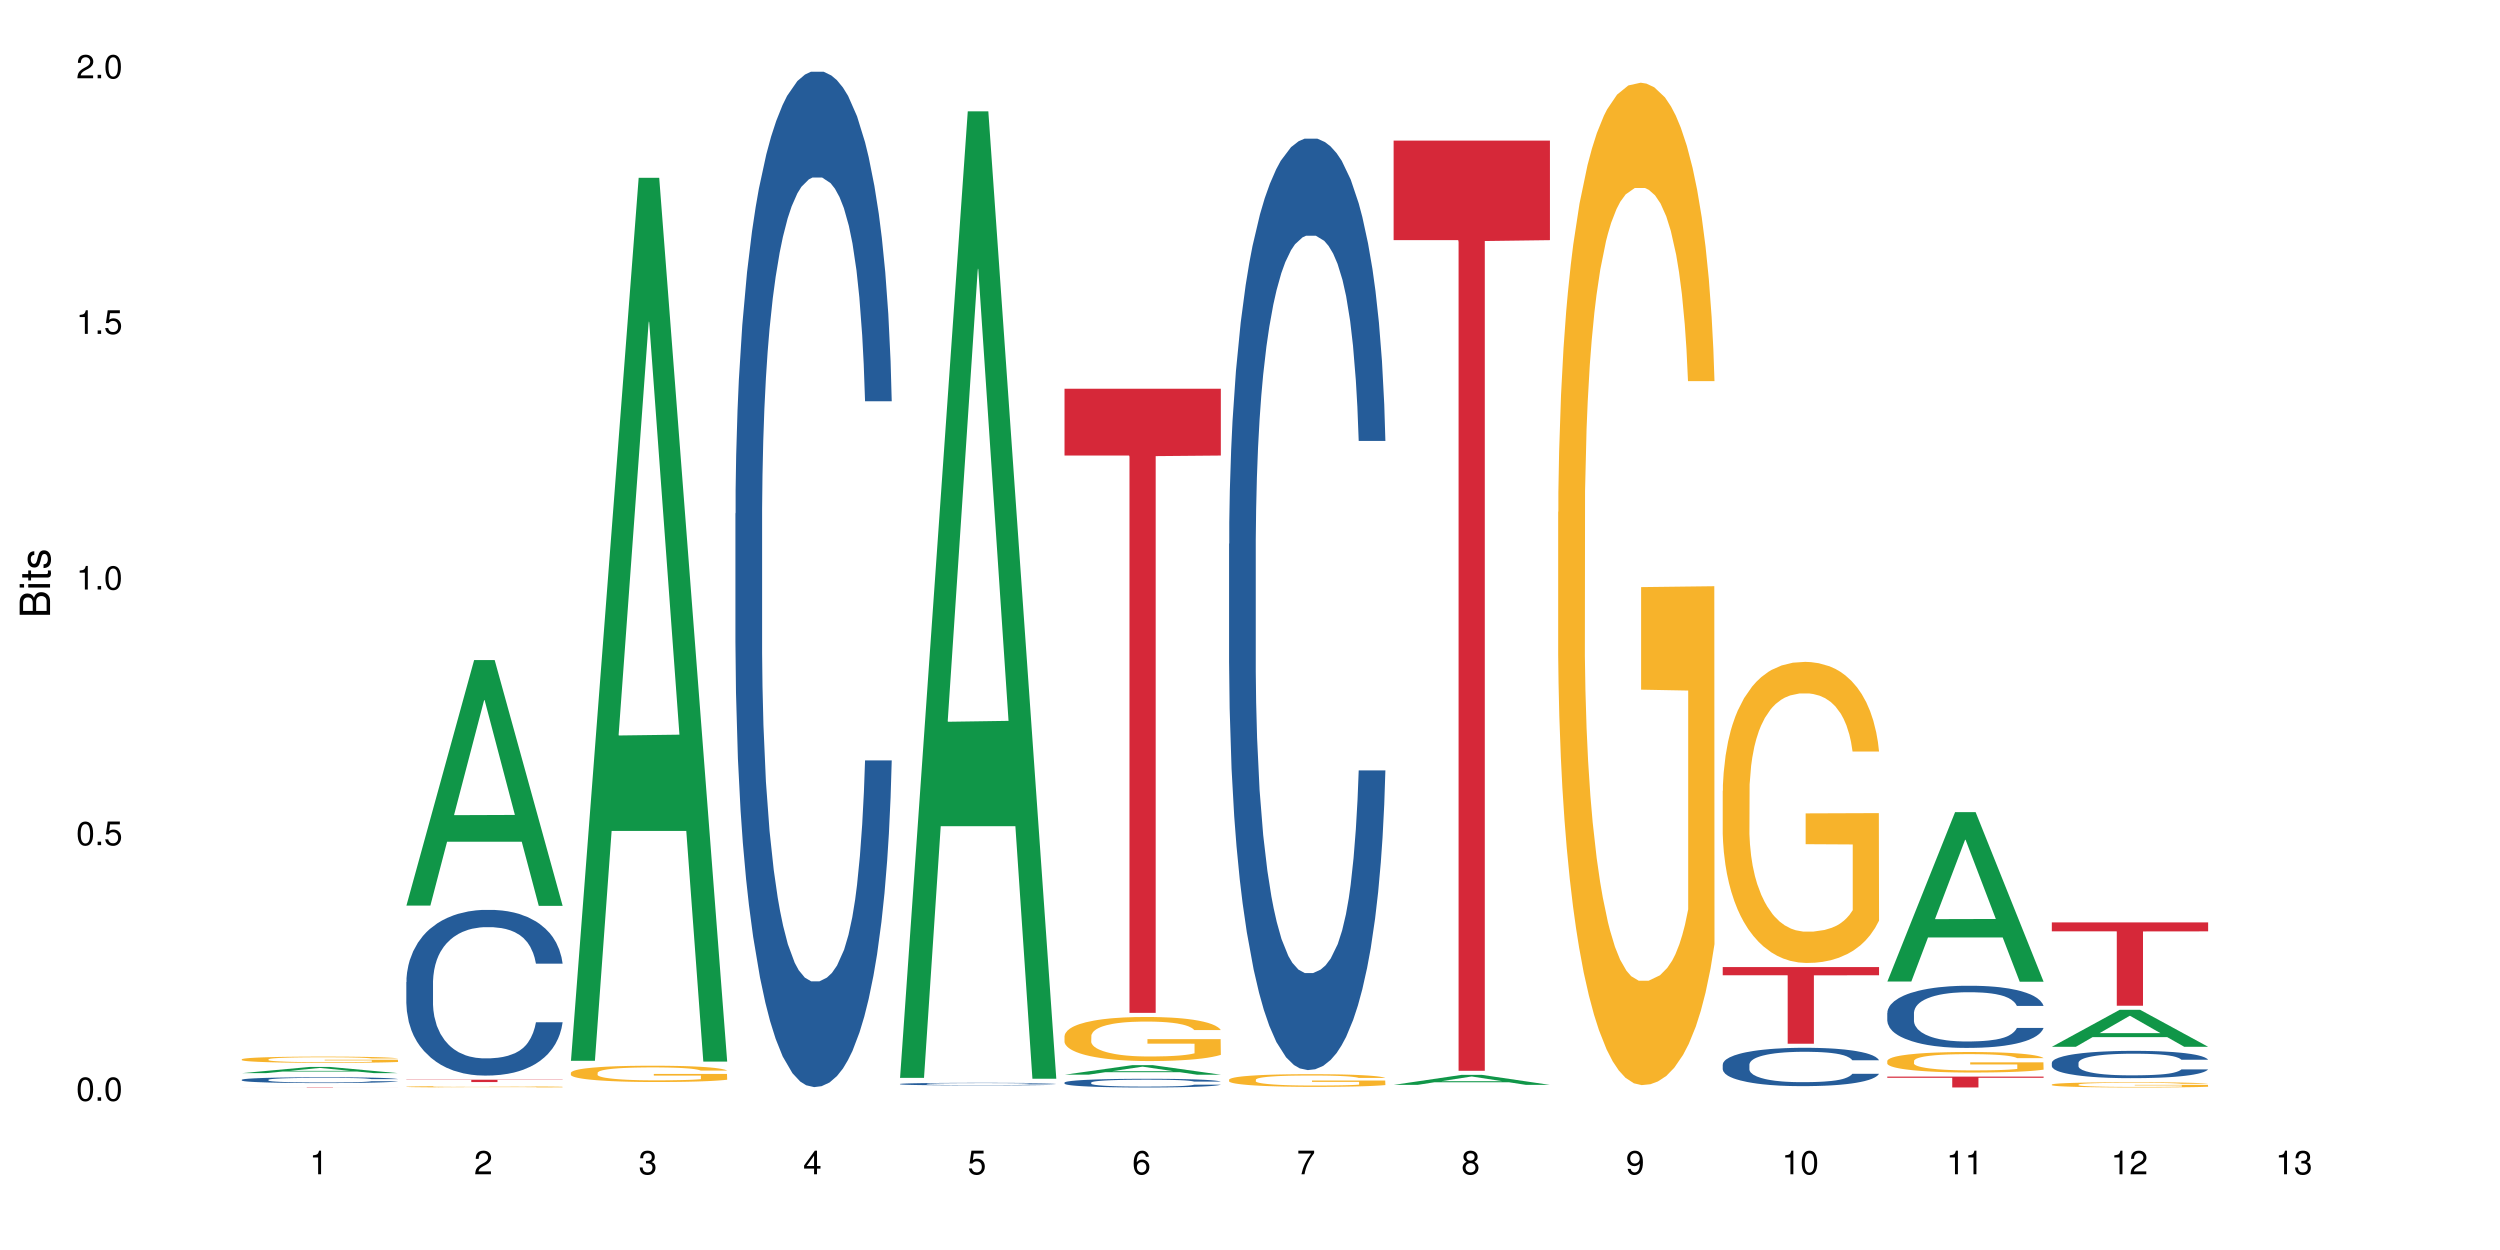 <?xml version="1.0" encoding="UTF-8"?>
<svg xmlns="http://www.w3.org/2000/svg" xmlns:xlink="http://www.w3.org/1999/xlink" width="720pt" height="360pt" viewBox="0 0 720 360" version="1.1">
<defs>
<g>
<symbol overflow="visible" id="glyph0-0">
<path style="stroke:none;" d=""/>
</symbol>
<symbol overflow="visible" id="glyph0-1">
<path style="stroke:none;" d="M 2.641 -6.797 C 2 -6.797 1.422 -6.531 1.078 -6.047 C 0.641 -5.453 0.406 -4.547 0.406 -3.297 C 0.406 -1 1.188 0.219 2.641 0.219 C 4.078 0.219 4.859 -1 4.859 -3.234 C 4.859 -4.562 4.656 -5.438 4.203 -6.047 C 3.844 -6.531 3.281 -6.797 2.641 -6.797 Z M 2.641 -6.047 C 3.547 -6.047 4 -5.125 4 -3.312 C 4 -1.375 3.562 -0.484 2.625 -0.484 C 1.734 -0.484 1.281 -1.422 1.281 -3.281 C 1.281 -5.141 1.734 -6.047 2.641 -6.047 Z M 2.641 -6.047 "/>
</symbol>
<symbol overflow="visible" id="glyph0-2">
<path style="stroke:none;" d="M 1.828 -1 L 0.828 -1 L 0.828 0 L 1.828 0 Z M 1.828 -1 "/>
</symbol>
<symbol overflow="visible" id="glyph0-3">
<path style="stroke:none;" d="M 4.562 -6.797 L 1.062 -6.797 L 0.547 -3.094 L 1.328 -3.094 C 1.719 -3.562 2.047 -3.734 2.578 -3.734 C 3.484 -3.734 4.062 -3.109 4.062 -2.094 C 4.062 -1.125 3.484 -0.531 2.578 -0.531 C 1.828 -0.531 1.375 -0.906 1.188 -1.672 L 0.328 -1.672 C 0.453 -1.109 0.547 -0.844 0.75 -0.594 C 1.125 -0.078 1.828 0.219 2.594 0.219 C 3.969 0.219 4.922 -0.781 4.922 -2.219 C 4.922 -3.562 4.031 -4.484 2.719 -4.484 C 2.25 -4.484 1.859 -4.359 1.469 -4.062 L 1.734 -5.969 L 4.562 -5.969 Z M 4.562 -6.797 "/>
</symbol>
<symbol overflow="visible" id="glyph0-4">
<path style="stroke:none;" d="M 2.484 -4.844 L 2.484 0 L 3.328 0 L 3.328 -6.797 L 2.766 -6.797 C 2.469 -5.75 2.281 -5.609 0.984 -5.453 L 0.984 -4.844 Z M 2.484 -4.844 "/>
</symbol>
<symbol overflow="visible" id="glyph0-5">
<path style="stroke:none;" d="M 4.859 -0.828 L 1.281 -0.828 C 1.359 -1.391 1.672 -1.75 2.5 -2.234 L 3.469 -2.75 C 4.406 -3.266 4.906 -3.969 4.906 -4.812 C 4.906 -5.375 4.672 -5.906 4.266 -6.266 C 3.859 -6.625 3.375 -6.797 2.719 -6.797 C 1.859 -6.797 1.219 -6.5 0.844 -5.922 C 0.609 -5.562 0.5 -5.125 0.484 -4.438 L 1.328 -4.438 C 1.359 -4.906 1.406 -5.188 1.531 -5.406 C 1.75 -5.812 2.188 -6.062 2.703 -6.062 C 3.469 -6.062 4.031 -5.516 4.031 -4.781 C 4.031 -4.25 3.719 -3.797 3.125 -3.438 L 2.234 -2.938 C 0.812 -2.141 0.406 -1.5 0.328 0 L 4.859 0 Z M 4.859 -0.828 "/>
</symbol>
<symbol overflow="visible" id="glyph0-6">
<path style="stroke:none;" d="M 2.125 -3.125 L 2.578 -3.125 C 3.516 -3.125 3.984 -2.703 3.984 -1.891 C 3.984 -1.031 3.469 -0.531 2.578 -0.531 C 1.656 -0.531 1.203 -0.984 1.156 -1.969 L 0.312 -1.969 C 0.344 -1.422 0.438 -1.078 0.609 -0.766 C 0.953 -0.109 1.625 0.219 2.547 0.219 C 3.953 0.219 4.859 -0.609 4.859 -1.906 C 4.859 -2.766 4.516 -3.25 3.703 -3.516 C 4.344 -3.766 4.656 -4.25 4.656 -4.938 C 4.656 -6.109 3.875 -6.797 2.578 -6.797 C 1.203 -6.797 0.484 -6.047 0.453 -4.609 L 1.297 -4.609 C 1.312 -5.016 1.344 -5.25 1.453 -5.453 C 1.641 -5.828 2.062 -6.062 2.594 -6.062 C 3.344 -6.062 3.797 -5.625 3.797 -4.906 C 3.797 -4.422 3.609 -4.141 3.25 -3.984 C 3.016 -3.891 2.719 -3.844 2.125 -3.844 Z M 2.125 -3.125 "/>
</symbol>
<symbol overflow="visible" id="glyph0-7">
<path style="stroke:none;" d="M 3.141 -1.625 L 3.141 0 L 3.984 0 L 3.984 -1.625 L 4.984 -1.625 L 4.984 -2.391 L 3.984 -2.391 L 3.984 -6.797 L 3.359 -6.797 L 0.266 -2.516 L 0.266 -1.625 Z M 3.141 -2.391 L 1 -2.391 L 3.141 -5.359 Z M 3.141 -2.391 "/>
</symbol>
<symbol overflow="visible" id="glyph0-8">
<path style="stroke:none;" d="M 4.781 -5.031 C 4.609 -6.141 3.891 -6.797 2.844 -6.797 C 2.094 -6.797 1.422 -6.438 1.031 -5.828 C 0.609 -5.172 0.406 -4.344 0.406 -3.094 C 0.406 -1.953 0.578 -1.234 0.984 -0.625 C 1.359 -0.078 1.953 0.219 2.703 0.219 C 3.984 0.219 4.922 -0.734 4.922 -2.078 C 4.922 -3.344 4.062 -4.234 2.844 -4.234 C 2.172 -4.234 1.641 -3.969 1.281 -3.469 C 1.281 -5.125 1.828 -6.047 2.797 -6.047 C 3.391 -6.047 3.797 -5.672 3.938 -5.031 Z M 2.734 -3.484 C 3.547 -3.484 4.062 -2.922 4.062 -2 C 4.062 -1.156 3.484 -0.531 2.703 -0.531 C 1.922 -0.531 1.328 -1.188 1.328 -2.047 C 1.328 -2.891 1.906 -3.484 2.734 -3.484 Z M 2.734 -3.484 "/>
</symbol>
<symbol overflow="visible" id="glyph0-9">
<path style="stroke:none;" d="M 4.984 -6.797 L 0.438 -6.797 L 0.438 -5.969 L 4.109 -5.969 C 2.5 -3.656 1.828 -2.234 1.328 0 L 2.219 0 C 2.594 -2.172 3.453 -4.047 4.984 -6.094 Z M 4.984 -6.797 "/>
</symbol>
<symbol overflow="visible" id="glyph0-10">
<path style="stroke:none;" d="M 3.75 -3.578 C 4.453 -4 4.688 -4.344 4.688 -4.984 C 4.688 -6.047 3.844 -6.797 2.641 -6.797 C 1.438 -6.797 0.594 -6.047 0.594 -4.984 C 0.594 -4.359 0.828 -4.016 1.516 -3.578 C 0.734 -3.203 0.359 -2.641 0.359 -1.891 C 0.359 -0.641 1.297 0.219 2.641 0.219 C 3.984 0.219 4.922 -0.641 4.922 -1.875 C 4.922 -2.641 4.531 -3.203 3.75 -3.578 Z M 2.641 -6.047 C 3.359 -6.047 3.812 -5.625 3.812 -4.969 C 3.812 -4.344 3.344 -3.922 2.641 -3.922 C 1.922 -3.922 1.453 -4.344 1.453 -4.984 C 1.453 -5.625 1.922 -6.047 2.641 -6.047 Z M 2.641 -3.203 C 3.484 -3.203 4.062 -2.672 4.062 -1.875 C 4.062 -1.062 3.484 -0.531 2.625 -0.531 C 1.797 -0.531 1.219 -1.078 1.219 -1.875 C 1.219 -2.672 1.797 -3.203 2.641 -3.203 Z M 2.641 -3.203 "/>
</symbol>
<symbol overflow="visible" id="glyph0-11">
<path style="stroke:none;" d="M 0.516 -1.547 C 0.672 -0.438 1.406 0.219 2.438 0.219 C 3.188 0.219 3.859 -0.141 4.266 -0.75 C 4.688 -1.406 4.891 -2.25 4.891 -3.484 C 4.891 -4.625 4.703 -5.359 4.312 -5.953 C 3.938 -6.5 3.344 -6.797 2.594 -6.797 C 1.297 -6.797 0.359 -5.844 0.359 -4.516 C 0.359 -3.25 1.234 -2.344 2.453 -2.344 C 3.094 -2.344 3.562 -2.578 4.016 -3.109 C 4 -1.453 3.469 -0.531 2.5 -0.531 C 1.906 -0.531 1.484 -0.906 1.359 -1.547 Z M 2.578 -6.062 C 3.375 -6.062 3.969 -5.406 3.969 -4.531 C 3.969 -3.688 3.375 -3.094 2.547 -3.094 C 1.734 -3.094 1.234 -3.672 1.234 -4.578 C 1.234 -5.438 1.797 -6.062 2.578 -6.062 Z M 2.578 -6.062 "/>
</symbol>
<symbol overflow="visible" id="glyph1-0">
<path style="stroke:none;" d=""/>
</symbol>
<symbol overflow="visible" id="glyph1-1">
<path style="stroke:none;" d="M 0 -0.953 L 0 -4.891 C 0 -5.719 -0.234 -6.344 -0.734 -6.797 C -1.188 -7.234 -1.812 -7.469 -2.5 -7.469 C -3.547 -7.469 -4.188 -7 -4.625 -5.875 C -4.984 -6.672 -5.641 -7.094 -6.531 -7.094 C -7.156 -7.094 -7.734 -6.859 -8.141 -6.391 C -8.562 -5.938 -8.75 -5.344 -8.75 -4.5 L -8.75 -0.953 Z M -4.984 -2.062 L -7.766 -2.062 L -7.766 -4.219 C -7.766 -4.844 -7.688 -5.203 -7.453 -5.5 C -7.219 -5.812 -6.859 -5.969 -6.375 -5.969 C -5.906 -5.969 -5.531 -5.812 -5.297 -5.5 C -5.062 -5.203 -4.984 -4.844 -4.984 -4.219 Z M -0.984 -2.062 L -4 -2.062 L -4 -4.781 C -4 -5.328 -3.859 -5.688 -3.578 -5.953 C -3.297 -6.219 -2.922 -6.359 -2.484 -6.359 C -2.062 -6.359 -1.688 -6.219 -1.406 -5.953 C -1.109 -5.688 -0.984 -5.328 -0.984 -4.781 Z M -0.984 -2.062 "/>
</symbol>
<symbol overflow="visible" id="glyph1-2">
<path style="stroke:none;" d="M -6.281 -1.797 L -6.281 -0.797 L 0 -0.797 L 0 -1.797 Z M -8.75 -1.797 L -8.75 -0.797 L -7.484 -0.797 L -7.484 -1.797 Z M -8.75 -1.797 "/>
</symbol>
<symbol overflow="visible" id="glyph1-3">
<path style="stroke:none;" d="M -6.281 -3.047 L -6.281 -2.016 L -8.016 -2.016 L -8.016 -1.016 L -6.281 -1.016 L -6.281 -0.172 L -5.469 -0.172 L -5.469 -1.016 L -0.719 -1.016 C -0.078 -1.016 0.281 -1.453 0.281 -2.234 C 0.281 -2.469 0.25 -2.719 0.188 -3.047 L -0.641 -3.047 C -0.609 -2.922 -0.594 -2.766 -0.594 -2.562 C -0.594 -2.141 -0.719 -2.016 -1.156 -2.016 L -5.469 -2.016 L -5.469 -3.047 Z M -6.281 -3.047 "/>
</symbol>
<symbol overflow="visible" id="glyph1-4">
<path style="stroke:none;" d="M -4.531 -5.25 C -5.766 -5.25 -6.469 -4.422 -6.469 -2.969 C -6.469 -1.516 -5.719 -0.562 -4.547 -0.562 C -3.562 -0.562 -3.094 -1.062 -2.734 -2.562 L -2.516 -3.484 C -2.344 -4.188 -2.094 -4.469 -1.625 -4.469 C -1.047 -4.469 -0.641 -3.875 -0.641 -3 C -0.641 -2.453 -0.797 -2 -1.062 -1.75 C -1.25 -1.594 -1.422 -1.531 -1.875 -1.469 L -1.875 -0.406 C -0.422 -0.453 0.281 -1.266 0.281 -2.922 C 0.281 -4.5 -0.5 -5.516 -1.719 -5.516 C -2.656 -5.516 -3.172 -4.984 -3.469 -3.734 L -3.703 -2.766 C -3.891 -1.953 -4.156 -1.609 -4.594 -1.609 C -5.172 -1.609 -5.547 -2.125 -5.547 -2.938 C -5.547 -3.75 -5.203 -4.172 -4.531 -4.203 Z M -4.531 -5.25 "/>
</symbol>
</g>
</defs>
<g id="surface88085">
<rect x="0" y="0" width="720" height="360" style="fill:rgb(100%,100%,100%);fill-opacity:1;stroke:none;"/>
<path style=" stroke:none;fill-rule:nonzero;fill:rgb(6.275%,58.824%,28.235%);fill-opacity:1;" d="M 69.629 309.07 L 69.676 309.066 L 89.156 307.281 L 95.074 307.281 L 114.648 309.07 L 107.773 309.07 L 102.867 308.605 L 81.367 308.605 L 76.555 309.07 L 69.629 309.07 L 83.434 308.41 L 100.895 308.41 L 92.188 307.574 L 92.09 307.57 L 91.996 307.574 L 83.387 308.41 L 83.434 308.41 Z M 69.629 309.07 "/>
<path style=" stroke:none;fill-rule:nonzero;fill:rgb(14.51%,36.078%,60%);fill-opacity:1;" d="M 69.629 310.977 L 69.684 310.977 L 69.684 310.938 L 69.848 310.879 L 70.234 310.805 L 70.617 310.754 L 71.605 310.664 L 72.977 310.578 L 74.406 310.512 L 75.449 310.469 L 76.383 310.438 L 78.523 310.383 L 79.895 310.352 L 81.379 310.328 L 83.191 310.301 L 84.508 310.285 L 87.473 310.262 L 89.668 310.25 L 91.371 310.246 L 95.051 310.246 L 97.246 310.254 L 98.84 310.258 L 100.594 310.273 L 102.078 310.285 L 104.656 310.32 L 106.965 310.363 L 108.008 310.387 L 109.652 310.434 L 110.918 310.48 L 111.797 310.52 L 112.785 310.578 L 113.66 310.648 L 114.32 310.727 L 114.648 310.789 L 106.965 310.789 L 106.578 310.73 L 106.141 310.684 L 105.316 310.617 L 104.492 310.574 L 103.34 310.531 L 102.297 310.5 L 100.871 310.473 L 99.605 310.453 L 98.289 310.438 L 97.027 310.43 L 94.609 310.422 L 91.809 310.422 L 90.766 310.426 L 88.625 310.438 L 87.473 310.445 L 85.824 310.469 L 84.672 310.488 L 83.301 310.52 L 82.367 310.547 L 81.215 310.586 L 80.391 310.621 L 79.457 310.672 L 78.906 310.711 L 78.414 310.754 L 77.977 310.805 L 77.645 310.855 L 77.426 310.914 L 77.316 310.969 L 77.316 311.207 L 77.426 311.262 L 77.699 311.328 L 78.414 311.422 L 79.457 311.5 L 80.664 311.566 L 81.816 311.613 L 82.477 311.633 L 83.355 311.66 L 84.727 311.688 L 86.703 311.719 L 87.855 311.73 L 89.613 311.746 L 91.426 311.75 L 93.844 311.75 L 95.984 311.746 L 97.41 311.738 L 98.895 311.723 L 100.926 311.699 L 102.188 311.672 L 103.285 311.645 L 104.109 311.617 L 104.656 311.59 L 105.48 311.543 L 106.141 311.492 L 106.633 311.438 L 106.965 311.387 L 114.648 311.387 L 114.32 311.445 L 113.828 311.508 L 113.332 311.551 L 112.562 311.605 L 111.688 311.652 L 110.422 311.707 L 109.379 311.742 L 108.008 311.781 L 106.746 311.809 L 105.371 311.836 L 103.34 311.867 L 102.023 311.883 L 100.594 311.895 L 98.895 311.906 L 96.75 311.918 L 94.445 311.926 L 92.305 311.926 L 90 311.922 L 88.297 311.918 L 86.047 311.902 L 83.246 311.875 L 81.215 311.844 L 79.621 311.816 L 78.25 311.785 L 76.711 311.746 L 74.734 311.676 L 73.527 311.625 L 72.703 311.582 L 71.77 311.523 L 71.113 311.469 L 70.344 311.383 L 69.793 311.273 L 69.629 311.188 Z M 69.629 310.977 "/>
<path style=" stroke:none;fill-rule:nonzero;fill:rgb(96.863%,70.196%,16.863%);fill-opacity:1;" d="M 69.629 305.074 L 69.684 305.074 L 69.684 305.039 L 69.902 304.965 L 70.453 304.863 L 71.168 304.781 L 71.934 304.715 L 72.43 304.68 L 73.254 304.633 L 73.965 304.594 L 75.777 304.52 L 78.086 304.453 L 79.348 304.422 L 80.773 304.395 L 82.805 304.363 L 83.738 304.352 L 86.594 304.324 L 89.832 304.309 L 93.402 304.305 L 95.051 304.305 L 97.301 304.312 L 100.375 304.328 L 102.133 304.348 L 103.504 304.363 L 104.934 304.383 L 106.688 304.418 L 108.336 304.457 L 109.652 304.496 L 110.973 304.547 L 112.07 304.598 L 113.004 304.656 L 113.828 304.727 L 114.32 304.781 L 114.648 304.84 L 107.02 304.84 L 106.578 304.781 L 106.086 304.738 L 105.262 304.684 L 104.438 304.645 L 103.613 304.613 L 102.078 304.57 L 100.758 304.543 L 99.113 304.52 L 97.52 304.508 L 95.707 304.496 L 94.609 304.492 L 91.699 304.492 L 89.066 304.504 L 87.527 304.516 L 86.43 304.531 L 84.891 304.555 L 83.961 304.574 L 83.41 304.59 L 81.762 304.641 L 80.664 304.684 L 80.062 304.715 L 79.293 304.766 L 78.742 304.809 L 78.141 304.875 L 77.809 304.926 L 77.371 305.039 L 77.316 305.332 L 77.48 305.395 L 77.809 305.465 L 78.25 305.523 L 78.906 305.586 L 79.566 305.633 L 80.719 305.695 L 81.707 305.738 L 82.477 305.77 L 83.961 305.812 L 84.562 305.828 L 85.992 305.855 L 87.473 305.879 L 89.285 305.898 L 90.656 305.91 L 92.855 305.918 L 95.652 305.918 L 98.949 305.906 L 101.035 305.895 L 102.461 305.883 L 103.395 305.871 L 104.547 305.852 L 105.371 305.836 L 106.141 305.816 L 107.074 305.789 L 107.074 305.395 L 93.512 305.395 L 93.512 305.211 L 114.594 305.207 L 114.648 305.852 L 113.496 305.895 L 112.07 305.938 L 110.699 305.973 L 109.27 306 L 107.238 306.031 L 105.59 306.051 L 103.066 306.074 L 100.758 306.09 L 98.344 306.098 L 96.203 306.105 L 93.676 306.105 L 91.426 306.102 L 89.012 306.094 L 87.09 306.078 L 85.332 306.062 L 83.574 306.043 L 81.379 306.008 L 79.953 305.98 L 78.469 305.945 L 76.988 305.902 L 75.668 305.859 L 74.789 305.824 L 73.91 305.785 L 72.977 305.734 L 72.102 305.68 L 71.441 305.629 L 70.836 305.57 L 70.398 305.516 L 69.957 305.441 L 69.738 305.383 L 69.629 305.332 Z M 69.629 305.074 "/>
<path style=" stroke:none;fill-rule:nonzero;fill:rgb(83.922%,15.686%,22.353%);fill-opacity:1;" d="M 69.629 313.102 L 114.648 313.102 L 114.648 313.109 L 95.887 313.109 L 95.887 313.195 L 88.34 313.195 L 88.34 313.109 L 69.629 313.109 Z M 69.629 313.102 "/>
<path style=" stroke:none;fill-rule:nonzero;fill:rgb(6.275%,58.824%,28.235%);fill-opacity:1;" d="M 117.02 260.82 L 117.066 260.754 L 136.547 190.102 L 142.465 190.102 L 162.039 260.887 L 155.164 260.887 L 150.258 242.41 L 128.758 242.41 L 123.945 260.82 L 117.02 260.82 L 130.824 234.766 L 148.285 234.699 L 139.578 201.664 L 139.48 201.598 L 139.387 201.797 L 130.777 234.699 L 130.824 234.766 Z M 117.02 260.82 "/>
<path style=" stroke:none;fill-rule:nonzero;fill:rgb(14.51%,36.078%,60%);fill-opacity:1;" d="M 117.02 282.82 L 117.074 282.777 L 117.074 281.73 L 117.238 280.074 L 117.625 277.98 L 118.008 276.543 L 118.996 273.969 L 120.367 271.48 L 121.797 269.562 L 122.84 268.43 L 123.773 267.559 L 125.914 265.941 L 127.285 265.113 L 128.77 264.371 L 130.582 263.633 L 131.898 263.195 L 134.863 262.496 L 137.059 262.191 L 138.762 262.062 L 142.441 262.062 L 144.637 262.234 L 146.23 262.453 L 147.984 262.805 L 149.469 263.195 L 152.047 264.156 L 154.355 265.375 L 155.398 266.074 L 157.043 267.426 L 158.309 268.734 L 159.188 269.867 L 160.176 271.48 L 161.051 273.445 L 161.711 275.668 L 162.039 277.543 L 154.355 277.543 L 153.969 275.801 L 153.531 274.449 L 152.707 272.66 L 151.883 271.395 L 150.73 270.129 L 149.688 269.301 L 148.262 268.473 L 146.996 267.949 L 145.68 267.559 L 144.418 267.297 L 142 267.035 L 139.199 267.035 L 138.156 267.121 L 136.016 267.469 L 134.863 267.773 L 133.215 268.387 L 132.062 268.953 L 130.691 269.824 L 129.758 270.566 L 128.605 271.699 L 127.781 272.703 L 126.848 274.141 L 126.297 275.234 L 125.805 276.453 L 125.367 277.895 L 125.035 279.418 L 124.816 281.035 L 124.707 282.602 L 124.707 289.363 L 124.816 290.934 L 125.09 292.766 L 125.805 295.426 L 126.848 297.738 L 128.055 299.57 L 129.207 300.879 L 129.867 301.488 L 130.746 302.188 L 132.117 303.059 L 134.094 303.93 L 135.246 304.277 L 137.004 304.629 L 138.816 304.801 L 141.234 304.801 L 143.375 304.629 L 144.801 304.41 L 146.285 304.062 L 148.316 303.32 L 149.578 302.621 L 150.676 301.793 L 151.5 300.965 L 152.047 300.266 L 152.871 298.914 L 153.531 297.434 L 154.023 295.906 L 154.355 294.422 L 162.039 294.422 L 161.711 296.168 L 161.219 297.867 L 160.723 299.133 L 159.953 300.66 L 159.074 302.012 L 157.812 303.539 L 156.77 304.539 L 155.398 305.633 L 154.137 306.461 L 152.762 307.203 L 150.73 308.074 L 149.414 308.508 L 147.984 308.902 L 146.285 309.25 L 144.141 309.555 L 141.836 309.73 L 139.695 309.773 L 137.391 309.688 L 135.688 309.512 L 133.438 309.121 L 130.637 308.336 L 128.605 307.508 L 127.012 306.68 L 125.641 305.805 L 124.102 304.629 L 122.125 302.711 L 120.918 301.227 L 120.094 300.004 L 119.16 298.305 L 118.504 296.777 L 117.734 294.336 L 117.184 291.238 L 117.02 288.84 Z M 117.02 282.82 "/>
<path style=" stroke:none;fill-rule:nonzero;fill:rgb(96.863%,70.196%,16.863%);fill-opacity:1;" d="M 117.02 312.973 L 117.074 312.973 L 117.074 312.965 L 117.293 312.949 L 117.844 312.926 L 118.559 312.91 L 119.324 312.895 L 119.82 312.887 L 120.645 312.875 L 121.355 312.867 L 123.168 312.852 L 125.477 312.84 L 126.738 312.832 L 128.164 312.824 L 130.195 312.82 L 131.129 312.816 L 133.984 312.809 L 137.223 312.809 L 140.793 312.805 L 142.441 312.805 L 144.691 312.809 L 147.766 312.812 L 149.523 312.816 L 150.895 312.82 L 152.324 312.824 L 154.078 312.832 L 155.727 312.84 L 157.043 312.848 L 158.363 312.859 L 159.461 312.871 L 160.395 312.883 L 161.219 312.898 L 161.711 312.91 L 162.039 312.922 L 154.41 312.922 L 153.969 312.91 L 153.477 312.898 L 152.652 312.887 L 151.004 312.871 L 149.469 312.863 L 148.148 312.859 L 146.504 312.852 L 144.91 312.852 L 143.098 312.848 L 136.457 312.848 L 134.918 312.852 L 133.82 312.855 L 132.281 312.859 L 131.352 312.863 L 130.801 312.867 L 129.152 312.879 L 128.055 312.887 L 127.453 312.895 L 126.684 312.906 L 126.133 312.914 L 125.531 312.93 L 125.199 312.941 L 124.762 312.965 L 124.707 313.027 L 124.871 313.043 L 125.199 313.059 L 125.641 313.07 L 126.297 313.082 L 126.957 313.094 L 128.109 313.109 L 129.098 313.117 L 129.867 313.121 L 131.352 313.133 L 131.953 313.137 L 133.383 313.141 L 134.863 313.148 L 136.676 313.152 L 138.047 313.152 L 140.246 313.156 L 143.043 313.156 L 146.34 313.152 L 148.426 313.148 L 149.852 313.148 L 150.785 313.145 L 151.938 313.141 L 152.762 313.137 L 153.531 313.133 L 154.465 313.129 L 154.465 313.043 L 140.902 313.043 L 140.902 313.004 L 161.984 313 L 162.039 313.141 L 160.887 313.152 L 159.461 313.16 L 158.086 313.168 L 156.66 313.172 L 154.629 313.18 L 152.98 313.184 L 150.457 313.188 L 148.148 313.191 L 145.734 313.195 L 138.816 313.195 L 136.402 313.191 L 134.48 313.191 L 130.965 313.184 L 128.77 313.176 L 127.34 313.168 L 124.379 313.152 L 123.059 313.141 L 122.18 313.137 L 121.301 313.125 L 120.367 313.117 L 119.492 313.105 L 118.832 313.094 L 118.227 313.082 L 117.789 313.066 L 117.348 313.051 L 117.129 313.039 L 117.02 313.027 Z M 117.02 312.973 "/>
<path style=" stroke:none;fill-rule:nonzero;fill:rgb(83.922%,15.686%,22.353%);fill-opacity:1;" d="M 117.02 310.949 L 162.039 310.949 L 162.039 311.023 L 143.277 311.023 L 143.277 311.633 L 135.73 311.633 L 135.73 311.023 L 117.02 311.023 Z M 117.02 310.949 "/>
<path style=" stroke:none;fill-rule:nonzero;fill:rgb(6.275%,58.824%,28.235%);fill-opacity:1;" d="M 164.41 305.512 L 164.457 305.273 L 183.938 51.211 L 189.855 51.211 L 209.43 305.75 L 202.555 305.75 L 197.648 239.309 L 176.148 239.309 L 171.336 305.512 L 164.41 305.512 L 178.215 211.82 L 195.676 211.582 L 186.969 92.797 L 186.871 92.559 L 186.777 93.273 L 178.168 211.582 L 178.215 211.82 Z M 164.41 305.512 "/>
<path style=" stroke:none;fill-rule:nonzero;fill:rgb(96.863%,70.196%,16.863%);fill-opacity:1;" d="M 164.41 308.938 L 164.465 308.934 L 164.465 308.848 L 164.684 308.656 L 165.234 308.391 L 165.949 308.172 L 166.715 308 L 167.211 307.91 L 168.035 307.781 L 168.746 307.684 L 170.559 307.492 L 172.867 307.312 L 174.129 307.234 L 175.555 307.16 L 177.586 307.078 L 178.52 307.051 L 181.375 306.98 L 184.613 306.938 L 188.184 306.926 L 189.832 306.93 L 192.082 306.945 L 195.156 306.996 L 196.914 307.035 L 198.285 307.078 L 199.715 307.137 L 201.469 307.223 L 203.117 307.324 L 204.434 307.426 L 205.754 307.555 L 206.852 307.695 L 207.785 307.844 L 208.609 308.023 L 209.102 308.176 L 209.43 308.324 L 201.801 308.324 L 201.359 308.176 L 200.867 308.059 L 200.043 307.918 L 199.219 307.812 L 198.395 307.73 L 196.859 307.621 L 195.539 307.551 L 193.895 307.492 L 192.301 307.453 L 190.488 307.426 L 189.391 307.418 L 186.48 307.418 L 183.848 307.449 L 182.309 307.484 L 181.211 307.52 L 179.672 307.582 L 178.742 307.633 L 178.191 307.668 L 176.543 307.801 L 175.445 307.922 L 174.844 308.004 L 174.074 308.133 L 173.523 308.246 L 172.922 308.418 L 172.59 308.547 L 172.152 308.84 L 172.098 309.613 L 172.262 309.773 L 172.59 309.949 L 173.031 310.105 L 173.688 310.27 L 174.348 310.395 L 175.5 310.559 L 176.488 310.672 L 177.258 310.746 L 178.742 310.859 L 179.344 310.898 L 180.773 310.977 L 182.254 311.035 L 184.066 311.09 L 185.438 311.113 L 187.633 311.137 L 190.434 311.137 L 193.73 311.109 L 195.816 311.074 L 197.242 311.039 L 198.176 311.012 L 199.328 310.965 L 200.152 310.922 L 200.922 310.875 L 201.855 310.801 L 201.855 309.773 L 188.293 309.77 L 188.293 309.289 L 209.375 309.285 L 209.43 310.965 L 208.277 311.078 L 206.852 311.191 L 205.477 311.277 L 204.051 311.352 L 202.02 311.43 L 200.371 311.484 L 197.848 311.543 L 195.539 311.582 L 193.125 311.605 L 190.984 311.621 L 188.457 311.625 L 186.207 311.617 L 183.793 311.59 L 181.871 311.555 L 180.113 311.512 L 178.355 311.457 L 176.16 311.367 L 174.73 311.293 L 173.25 311.203 L 171.766 311.098 L 170.449 310.98 L 169.57 310.891 L 168.691 310.789 L 167.758 310.66 L 166.883 310.512 L 166.223 310.379 L 165.617 310.23 L 165.18 310.09 L 164.738 309.895 L 164.52 309.742 L 164.41 309.609 Z M 164.41 308.938 "/>
<path style=" stroke:none;fill-rule:nonzero;fill:rgb(14.51%,36.078%,60%);fill-opacity:1;" d="M 211.801 147.898 L 211.855 147.629 L 211.855 141.215 L 212.02 131.059 L 212.406 118.227 L 212.789 109.406 L 213.777 93.637 L 215.148 78.398 L 216.578 66.637 L 217.621 59.688 L 218.555 54.344 L 220.695 44.453 L 222.066 39.375 L 223.551 34.828 L 225.363 30.285 L 226.68 27.613 L 229.645 23.336 L 231.84 21.465 L 233.543 20.664 L 237.223 20.664 L 239.418 21.73 L 241.012 23.07 L 242.766 25.207 L 244.25 27.613 L 246.828 33.492 L 249.137 40.977 L 250.18 45.254 L 251.824 53.539 L 253.09 61.559 L 253.969 68.508 L 254.957 78.398 L 255.832 90.43 L 256.492 104.059 L 256.82 115.555 L 249.137 115.555 L 248.75 104.863 L 248.312 96.574 L 247.488 85.617 L 246.664 77.863 L 245.512 70.113 L 244.469 65.035 L 243.043 59.957 L 241.777 56.75 L 240.461 54.344 L 239.199 52.738 L 236.781 51.137 L 233.98 51.137 L 232.938 51.668 L 230.797 53.809 L 229.645 55.68 L 227.996 59.422 L 226.844 62.895 L 225.473 68.242 L 224.539 72.785 L 223.387 79.734 L 222.562 85.883 L 221.629 94.703 L 221.078 101.387 L 220.586 108.871 L 220.145 117.691 L 219.816 127.047 L 219.598 136.938 L 219.488 146.562 L 219.488 187.992 L 219.598 197.613 L 219.871 208.84 L 220.586 225.148 L 221.629 239.312 L 222.836 250.539 L 223.988 258.559 L 224.648 262.301 L 225.527 266.578 L 226.898 271.926 L 228.875 277.27 L 230.027 279.41 L 231.785 281.547 L 233.598 282.617 L 236.012 282.617 L 238.156 281.547 L 239.582 280.211 L 241.066 278.07 L 243.098 273.527 L 244.359 269.25 L 245.457 264.172 L 246.281 259.094 L 246.828 254.816 L 247.652 246.531 L 248.312 237.441 L 248.805 228.086 L 249.137 219 L 256.82 219 L 256.492 229.691 L 256 240.117 L 255.504 247.867 L 254.734 257.223 L 253.855 265.508 L 252.594 274.863 L 251.551 281.012 L 250.18 287.695 L 248.914 292.773 L 247.543 297.316 L 245.512 302.664 L 244.195 305.336 L 242.766 307.742 L 241.066 309.879 L 238.922 311.75 L 236.617 312.82 L 234.477 313.09 L 232.172 312.555 L 230.469 311.484 L 228.219 309.078 L 225.418 304.266 L 223.387 299.188 L 221.793 294.109 L 220.422 288.766 L 218.883 281.547 L 216.906 269.785 L 215.699 260.699 L 214.875 253.215 L 213.941 242.789 L 213.285 233.434 L 212.516 218.465 L 211.965 199.484 L 211.801 184.785 Z M 211.801 147.898 "/>
<path style=" stroke:none;fill-rule:nonzero;fill:rgb(6.275%,58.824%,28.235%);fill-opacity:1;" d="M 259.191 310.418 L 259.238 310.156 L 278.719 32.066 L 284.637 32.066 L 304.211 310.68 L 297.336 310.68 L 292.43 237.953 L 270.93 237.953 L 266.117 310.418 L 259.191 310.418 L 272.996 207.867 L 290.457 207.605 L 281.75 77.586 L 281.652 77.324 L 281.559 78.109 L 272.949 207.605 L 272.996 207.867 Z M 259.191 310.418 "/>
<path style=" stroke:none;fill-rule:nonzero;fill:rgb(14.51%,36.078%,60%);fill-opacity:1;" d="M 259.191 312.18 L 259.246 312.18 L 259.246 312.16 L 259.41 312.137 L 259.797 312.102 L 260.18 312.082 L 261.168 312.039 L 262.539 312 L 263.969 311.973 L 265.012 311.953 L 265.945 311.941 L 268.086 311.914 L 269.457 311.902 L 270.941 311.891 L 272.754 311.879 L 274.07 311.871 L 277.035 311.859 L 279.23 311.855 L 280.934 311.852 L 284.613 311.852 L 286.809 311.855 L 288.398 311.859 L 290.156 311.863 L 291.641 311.871 L 294.219 311.887 L 296.527 311.906 L 297.57 311.918 L 299.215 311.938 L 300.48 311.957 L 301.359 311.977 L 302.348 312 L 303.223 312.031 L 303.883 312.066 L 304.211 312.098 L 296.527 312.098 L 296.141 312.07 L 295.703 312.047 L 294.879 312.02 L 294.055 312 L 292.902 311.98 L 291.859 311.969 L 290.434 311.953 L 289.168 311.945 L 287.852 311.941 L 286.59 311.934 L 284.172 311.93 L 281.371 311.93 L 280.328 311.934 L 278.188 311.938 L 277.035 311.941 L 275.387 311.953 L 274.234 311.961 L 272.863 311.977 L 271.93 311.988 L 270.777 312.004 L 269.953 312.02 L 269.02 312.043 L 268.469 312.059 L 267.977 312.078 L 267.535 312.102 L 267.207 312.125 L 266.988 312.152 L 266.879 312.176 L 266.879 312.281 L 266.988 312.305 L 267.262 312.336 L 267.977 312.379 L 269.02 312.414 L 270.227 312.441 L 271.379 312.461 L 272.039 312.473 L 272.918 312.484 L 274.289 312.496 L 276.266 312.512 L 277.418 312.516 L 279.176 312.52 L 280.988 312.523 L 283.402 312.523 L 285.547 312.52 L 286.973 312.52 L 288.457 312.512 L 290.488 312.5 L 291.75 312.488 L 292.848 312.477 L 293.672 312.465 L 294.219 312.453 L 295.043 312.434 L 295.703 312.41 L 296.195 312.383 L 296.527 312.359 L 304.211 312.359 L 303.883 312.387 L 303.391 312.414 L 302.895 312.434 L 302.125 312.461 L 301.246 312.48 L 299.984 312.504 L 298.941 312.52 L 297.57 312.539 L 296.305 312.551 L 294.934 312.562 L 292.902 312.574 L 291.586 312.582 L 290.156 312.59 L 288.457 312.594 L 286.312 312.598 L 284.008 312.602 L 279.562 312.602 L 277.859 312.598 L 275.609 312.594 L 272.809 312.578 L 270.777 312.566 L 269.184 312.555 L 267.812 312.539 L 266.273 312.52 L 264.297 312.492 L 263.09 312.469 L 262.266 312.449 L 261.332 312.422 L 260.676 312.398 L 259.906 312.359 L 259.355 312.312 L 259.191 312.273 Z M 259.191 312.18 "/>
<path style=" stroke:none;fill-rule:nonzero;fill:rgb(6.275%,58.824%,28.235%);fill-opacity:1;" d="M 306.582 309.512 L 306.629 309.512 L 326.109 306.762 L 332.027 306.762 L 351.602 309.516 L 344.727 309.516 L 339.82 308.797 L 318.32 308.797 L 313.508 309.512 L 306.582 309.512 L 320.387 308.5 L 337.848 308.496 L 329.141 307.211 L 329.043 307.207 L 328.949 307.215 L 320.34 308.496 L 320.387 308.5 Z M 306.582 309.512 "/>
<path style=" stroke:none;fill-rule:nonzero;fill:rgb(14.51%,36.078%,60%);fill-opacity:1;" d="M 306.582 311.781 L 306.637 311.777 L 306.637 311.723 L 306.801 311.637 L 307.188 311.527 L 307.57 311.453 L 308.559 311.316 L 309.93 311.188 L 311.359 311.086 L 312.402 311.023 L 313.336 310.98 L 315.477 310.895 L 316.848 310.852 L 318.332 310.812 L 320.145 310.773 L 321.461 310.75 L 324.426 310.715 L 326.621 310.699 L 328.324 310.691 L 332.004 310.691 L 334.199 310.699 L 335.789 310.711 L 337.547 310.73 L 339.031 310.75 L 341.609 310.801 L 343.918 310.863 L 344.961 310.902 L 346.605 310.973 L 347.871 311.043 L 348.75 311.102 L 349.738 311.188 L 350.613 311.289 L 351.273 311.406 L 351.602 311.504 L 343.918 311.504 L 343.531 311.414 L 343.094 311.34 L 342.27 311.246 L 341.445 311.18 L 340.293 311.113 L 339.25 311.07 L 337.824 311.027 L 336.559 311 L 335.242 310.98 L 333.98 310.965 L 331.562 310.953 L 328.762 310.953 L 327.719 310.957 L 325.578 310.977 L 324.426 310.992 L 322.777 311.023 L 321.625 311.055 L 320.254 311.098 L 319.32 311.137 L 318.168 311.195 L 317.344 311.25 L 316.41 311.324 L 315.859 311.383 L 315.367 311.445 L 314.926 311.523 L 314.598 311.602 L 314.379 311.688 L 314.27 311.77 L 314.27 312.125 L 314.379 312.207 L 314.652 312.305 L 315.367 312.441 L 316.41 312.562 L 317.617 312.66 L 318.77 312.73 L 319.43 312.762 L 320.309 312.797 L 321.68 312.844 L 323.656 312.891 L 324.809 312.906 L 326.566 312.926 L 328.379 312.934 L 330.793 312.934 L 332.938 312.926 L 334.363 312.914 L 335.848 312.895 L 337.879 312.855 L 339.141 312.82 L 340.238 312.777 L 341.062 312.734 L 341.609 312.695 L 342.434 312.625 L 343.094 312.547 L 343.586 312.469 L 343.918 312.391 L 351.602 312.391 L 351.273 312.48 L 350.781 312.57 L 350.285 312.637 L 349.516 312.719 L 348.637 312.789 L 347.375 312.867 L 346.332 312.922 L 344.961 312.977 L 343.695 313.023 L 342.324 313.062 L 340.293 313.105 L 338.977 313.129 L 337.547 313.148 L 335.848 313.168 L 333.703 313.184 L 331.398 313.195 L 329.258 313.195 L 326.953 313.191 L 325.25 313.184 L 323 313.16 L 320.199 313.121 L 318.168 313.078 L 316.574 313.035 L 315.203 312.988 L 313.664 312.926 L 311.688 312.824 L 310.48 312.746 L 309.656 312.684 L 308.723 312.594 L 308.066 312.512 L 307.297 312.387 L 306.746 312.223 L 306.582 312.098 Z M 306.582 311.781 "/>
<path style=" stroke:none;fill-rule:nonzero;fill:rgb(96.863%,70.196%,16.863%);fill-opacity:1;" d="M 306.582 298.328 L 306.637 298.316 L 306.637 298.082 L 306.855 297.562 L 307.406 296.844 L 308.121 296.25 L 308.887 295.789 L 309.383 295.543 L 310.207 295.195 L 310.918 294.941 L 312.73 294.418 L 315.039 293.934 L 316.301 293.723 L 317.727 293.527 L 319.758 293.305 L 320.691 293.227 L 323.547 293.039 L 326.785 292.922 L 330.355 292.887 L 332.004 292.898 L 334.254 292.945 L 337.328 293.074 L 339.086 293.191 L 340.457 293.305 L 341.887 293.457 L 343.641 293.688 L 345.289 293.969 L 346.605 294.246 L 347.926 294.594 L 349.023 294.965 L 349.957 295.371 L 350.781 295.855 L 351.273 296.262 L 351.602 296.668 L 343.973 296.668 L 343.531 296.262 L 343.039 295.949 L 342.215 295.566 L 341.391 295.289 L 340.566 295.07 L 339.031 294.766 L 337.711 294.582 L 336.066 294.418 L 334.473 294.316 L 332.66 294.246 L 331.562 294.223 L 328.652 294.223 L 326.02 294.305 L 324.48 294.395 L 323.383 294.488 L 321.844 294.664 L 320.91 294.801 L 320.363 294.895 L 318.715 295.254 L 317.617 295.578 L 317.016 295.801 L 316.246 296.148 L 315.695 296.461 L 315.094 296.922 L 314.762 297.273 L 314.324 298.059 L 314.27 300.148 L 314.434 300.586 L 314.762 301.062 L 315.203 301.48 L 315.859 301.922 L 316.52 302.258 L 317.672 302.711 L 318.66 303.012 L 319.43 303.207 L 320.91 303.52 L 321.516 303.625 L 322.945 303.836 L 324.426 303.996 L 326.238 304.137 L 327.609 304.207 L 329.805 304.262 L 332.605 304.262 L 335.902 304.195 L 337.988 304.102 L 339.414 304.008 L 340.348 303.926 L 341.5 303.801 L 342.324 303.684 L 343.094 303.555 L 344.027 303.359 L 344.027 300.586 L 330.465 300.574 L 330.465 299.277 L 351.547 299.266 L 351.602 303.801 L 350.449 304.113 L 349.023 304.414 L 347.648 304.645 L 346.223 304.844 L 344.191 305.062 L 342.543 305.203 L 340.02 305.363 L 337.711 305.469 L 335.297 305.539 L 333.156 305.574 L 330.629 305.586 L 328.379 305.562 L 325.965 305.492 L 324.043 305.398 L 322.285 305.285 L 320.527 305.133 L 318.332 304.891 L 316.902 304.691 L 315.422 304.449 L 313.938 304.16 L 312.621 303.848 L 311.742 303.602 L 310.863 303.324 L 309.93 302.977 L 309.055 302.582 L 308.395 302.223 L 307.789 301.816 L 307.352 301.434 L 306.91 300.914 L 306.691 300.496 L 306.582 300.137 Z M 306.582 298.328 "/>
<path style=" stroke:none;fill-rule:nonzero;fill:rgb(83.922%,15.686%,22.353%);fill-opacity:1;" d="M 306.582 111.953 L 351.602 111.953 L 351.602 131.195 L 332.84 131.363 L 332.84 291.715 L 325.289 291.715 L 325.289 131.531 L 325.18 131.195 L 306.582 131.195 Z M 306.582 111.953 "/>
<path style=" stroke:none;fill-rule:nonzero;fill:rgb(14.51%,36.078%,60%);fill-opacity:1;" d="M 353.973 156.652 L 354.027 156.406 L 354.027 150.52 L 354.191 141.203 L 354.578 129.434 L 354.961 121.34 L 355.949 106.875 L 357.32 92.898 L 358.75 82.109 L 359.793 75.734 L 360.727 70.828 L 362.867 61.754 L 364.238 57.098 L 365.723 52.93 L 367.535 48.762 L 368.852 46.309 L 371.816 42.383 L 374.012 40.668 L 375.715 39.934 L 379.395 39.934 L 381.59 40.914 L 383.18 42.141 L 384.938 44.102 L 386.422 46.309 L 389 51.703 L 391.309 58.566 L 392.352 62.492 L 393.996 70.094 L 395.262 77.449 L 396.141 83.824 L 397.129 92.898 L 398.004 103.93 L 398.664 116.438 L 398.992 126.98 L 391.309 126.98 L 390.922 117.172 L 390.484 109.57 L 389.66 99.52 L 388.836 92.406 L 387.684 85.297 L 386.641 80.637 L 385.211 75.977 L 383.949 73.035 L 382.633 70.828 L 381.371 69.355 L 378.953 67.887 L 376.152 67.887 L 375.109 68.375 L 372.969 70.34 L 371.816 72.055 L 370.168 75.488 L 369.016 78.676 L 367.645 83.578 L 366.711 87.746 L 365.559 94.125 L 364.734 99.762 L 363.801 107.855 L 363.25 113.984 L 362.758 120.852 L 362.316 128.941 L 361.988 137.523 L 361.77 146.598 L 361.66 155.426 L 361.66 193.434 L 361.77 202.262 L 362.043 212.559 L 362.758 227.516 L 363.801 240.512 L 365.008 250.812 L 366.16 258.168 L 366.82 261.602 L 367.699 265.523 L 369.07 270.426 L 371.047 275.332 L 372.199 277.293 L 373.957 279.254 L 375.77 280.234 L 378.184 280.234 L 380.328 279.254 L 381.754 278.027 L 383.238 276.066 L 385.27 271.898 L 386.531 267.977 L 387.629 263.316 L 388.453 258.656 L 389 254.734 L 389.824 247.133 L 390.484 238.797 L 390.977 230.215 L 391.309 221.875 L 398.992 221.875 L 398.664 231.684 L 398.172 241.246 L 397.676 248.359 L 396.906 256.941 L 396.027 264.543 L 394.766 273.125 L 393.723 278.766 L 392.352 284.895 L 391.086 289.555 L 389.715 293.723 L 387.684 298.625 L 386.367 301.078 L 384.938 303.285 L 383.238 305.246 L 381.094 306.965 L 378.789 307.945 L 376.648 308.191 L 374.344 307.699 L 372.641 306.719 L 370.391 304.512 L 367.59 300.098 L 365.559 295.438 L 363.965 290.781 L 362.594 285.875 L 361.055 279.254 L 359.078 268.465 L 357.871 260.129 L 357.047 253.262 L 356.113 243.699 L 355.453 235.117 L 354.688 221.387 L 354.137 203.977 L 353.973 190.488 Z M 353.973 156.652 "/>
<path style=" stroke:none;fill-rule:nonzero;fill:rgb(96.863%,70.196%,16.863%);fill-opacity:1;" d="M 353.973 310.93 L 354.027 310.926 L 354.027 310.859 L 354.246 310.711 L 354.797 310.504 L 355.512 310.332 L 356.277 310.199 L 356.773 310.129 L 357.598 310.027 L 358.309 309.953 L 360.121 309.805 L 362.43 309.664 L 363.691 309.605 L 365.117 309.547 L 367.148 309.484 L 368.082 309.461 L 370.938 309.406 L 374.176 309.375 L 377.746 309.363 L 379.395 309.367 L 381.645 309.383 L 384.719 309.418 L 386.477 309.449 L 387.848 309.484 L 389.277 309.527 L 391.031 309.594 L 392.68 309.676 L 393.996 309.754 L 395.316 309.855 L 396.414 309.961 L 397.348 310.078 L 398.172 310.219 L 398.664 310.336 L 398.992 310.453 L 391.363 310.453 L 390.922 310.336 L 390.43 310.246 L 389.605 310.137 L 388.781 310.055 L 387.957 309.992 L 386.422 309.906 L 385.102 309.852 L 383.457 309.805 L 381.863 309.773 L 380.051 309.754 L 378.953 309.75 L 376.043 309.75 L 373.41 309.773 L 371.871 309.797 L 370.773 309.824 L 369.234 309.875 L 368.301 309.914 L 367.754 309.941 L 366.105 310.047 L 365.008 310.137 L 364.406 310.203 L 363.637 310.301 L 363.086 310.391 L 362.484 310.527 L 362.152 310.625 L 361.715 310.852 L 361.66 311.453 L 361.824 311.582 L 362.152 311.719 L 362.594 311.836 L 363.25 311.965 L 363.91 312.062 L 365.062 312.191 L 366.051 312.277 L 366.82 312.336 L 368.301 312.426 L 368.906 312.453 L 370.332 312.516 L 371.816 312.562 L 373.629 312.602 L 375 312.621 L 377.195 312.637 L 379.996 312.637 L 383.293 312.617 L 385.379 312.59 L 386.805 312.566 L 387.738 312.543 L 388.891 312.504 L 389.715 312.473 L 390.484 312.434 L 391.418 312.379 L 391.418 311.582 L 377.855 311.578 L 377.855 311.203 L 398.938 311.199 L 398.992 312.504 L 397.84 312.594 L 396.414 312.68 L 395.039 312.75 L 393.613 312.805 L 391.582 312.867 L 389.934 312.91 L 387.41 312.953 L 385.102 312.984 L 382.688 313.004 L 380.547 313.016 L 378.02 313.02 L 375.77 313.012 L 373.355 312.992 L 371.434 312.965 L 369.676 312.934 L 367.918 312.887 L 365.723 312.816 L 364.293 312.762 L 362.812 312.691 L 361.328 312.609 L 360.012 312.52 L 359.133 312.449 L 358.254 312.367 L 357.32 312.27 L 356.441 312.152 L 355.785 312.051 L 355.18 311.934 L 354.742 311.824 L 354.301 311.672 L 354.082 311.555 L 353.973 311.449 Z M 353.973 310.93 "/>
<path style=" stroke:none;fill-rule:nonzero;fill:rgb(6.275%,58.824%,28.235%);fill-opacity:1;" d="M 401.363 312.445 L 401.41 312.441 L 420.891 309.566 L 426.809 309.566 L 446.383 312.449 L 439.508 312.449 L 434.602 311.695 L 413.098 311.695 L 408.289 312.445 L 401.363 312.445 L 415.168 311.387 L 432.629 311.383 L 423.922 310.039 L 423.824 310.035 L 423.73 310.043 L 415.121 311.383 L 415.168 311.387 Z M 401.363 312.445 "/>
<path style=" stroke:none;fill-rule:nonzero;fill:rgb(83.922%,15.686%,22.353%);fill-opacity:1;" d="M 401.363 40.488 L 446.383 40.488 L 446.383 69.164 L 427.621 69.418 L 427.621 308.395 L 420.07 308.395 L 420.07 69.668 L 419.961 69.164 L 401.363 69.164 Z M 401.363 40.488 "/>
<path style=" stroke:none;fill-rule:nonzero;fill:rgb(96.863%,70.196%,16.863%);fill-opacity:1;" d="M 448.754 147.469 L 448.809 147.207 L 448.809 141.934 L 449.027 130.07 L 449.578 113.723 L 450.293 100.277 L 451.059 89.73 L 451.555 84.195 L 452.379 76.285 L 453.09 70.484 L 454.902 58.621 L 457.207 47.547 L 458.473 42.801 L 459.898 38.32 L 461.93 33.309 L 462.863 31.465 L 465.719 27.246 L 468.957 24.609 L 472.527 23.816 L 474.176 24.082 L 476.426 25.137 L 479.5 28.035 L 481.258 30.672 L 482.629 33.309 L 484.059 36.738 L 485.812 42.008 L 487.461 48.336 L 488.777 54.664 L 490.098 62.574 L 491.195 71.012 L 492.129 80.238 L 492.953 91.312 L 493.445 100.539 L 493.773 109.77 L 486.145 109.77 L 485.703 100.539 L 485.211 93.422 L 484.387 84.723 L 483.562 78.395 L 482.738 73.383 L 481.203 66.531 L 479.883 62.312 L 478.238 58.621 L 476.645 56.246 L 474.832 54.664 L 473.734 54.137 L 470.824 54.137 L 468.191 55.984 L 466.652 58.094 L 465.555 60.203 L 464.016 64.156 L 463.082 67.32 L 462.535 69.43 L 460.887 77.602 L 459.789 84.984 L 459.184 89.996 L 458.418 97.902 L 457.867 105.023 L 457.266 115.57 L 456.934 123.477 L 456.496 141.406 L 456.441 188.863 L 456.605 198.883 L 456.934 209.691 L 457.375 219.184 L 458.031 229.203 L 458.691 236.848 L 459.844 247.133 L 460.832 253.988 L 461.602 258.469 L 463.082 265.586 L 463.688 267.961 L 465.113 272.707 L 466.598 276.398 L 468.41 279.562 L 469.781 281.145 L 471.977 282.461 L 474.777 282.461 L 478.074 280.879 L 480.16 278.77 L 481.586 276.66 L 482.52 274.816 L 483.672 271.914 L 484.496 269.277 L 485.266 266.379 L 486.199 261.895 L 486.199 198.883 L 472.637 198.621 L 472.637 169.09 L 493.719 168.828 L 493.773 271.914 L 492.621 279.035 L 491.195 285.887 L 489.82 291.16 L 488.395 295.645 L 486.363 300.652 L 484.715 303.816 L 482.191 307.508 L 479.883 309.879 L 477.469 311.461 L 475.328 312.254 L 472.801 312.516 L 470.551 311.988 L 468.137 310.406 L 466.215 308.297 L 464.457 305.664 L 462.699 302.234 L 460.504 296.699 L 459.074 292.215 L 457.594 286.68 L 456.109 280.09 L 454.793 272.969 L 453.914 267.434 L 453.035 261.105 L 452.102 253.195 L 451.223 244.23 L 450.566 236.059 L 449.961 226.832 L 449.523 218.129 L 449.082 206.266 L 448.863 196.773 L 448.754 188.602 Z M 448.754 147.469 "/>
<path style=" stroke:none;fill-rule:nonzero;fill:rgb(14.51%,36.078%,60%);fill-opacity:1;" d="M 496.145 306.578 L 496.199 306.566 L 496.199 306.324 L 496.363 305.941 L 496.75 305.457 L 497.133 305.125 L 498.121 304.527 L 499.492 303.953 L 500.922 303.512 L 501.965 303.246 L 502.898 303.047 L 505.039 302.672 L 506.41 302.48 L 507.895 302.309 L 509.707 302.137 L 511.023 302.035 L 513.988 301.875 L 516.184 301.805 L 517.887 301.773 L 521.566 301.773 L 523.762 301.816 L 525.352 301.867 L 527.109 301.945 L 528.594 302.035 L 531.172 302.258 L 533.48 302.543 L 534.523 302.703 L 536.168 303.016 L 537.434 303.316 L 538.309 303.582 L 539.297 303.953 L 540.176 304.406 L 540.836 304.922 L 541.164 305.355 L 533.48 305.355 L 533.094 304.953 L 532.656 304.641 L 531.832 304.227 L 531.008 303.934 L 529.855 303.641 L 528.812 303.449 L 527.383 303.258 L 526.121 303.137 L 524.805 303.047 L 523.543 302.984 L 521.125 302.926 L 518.324 302.926 L 517.281 302.945 L 515.141 303.027 L 513.988 303.098 L 512.34 303.238 L 511.188 303.367 L 509.816 303.57 L 508.883 303.742 L 507.73 304.004 L 506.906 304.234 L 505.973 304.57 L 505.422 304.82 L 504.93 305.105 L 504.488 305.438 L 504.16 305.789 L 503.941 306.164 L 503.832 306.527 L 503.832 308.09 L 503.941 308.453 L 504.215 308.875 L 504.93 309.492 L 505.973 310.027 L 507.18 310.449 L 508.332 310.754 L 508.992 310.895 L 509.871 311.055 L 511.242 311.258 L 513.219 311.457 L 514.371 311.539 L 516.129 311.621 L 517.941 311.66 L 520.355 311.66 L 522.5 311.621 L 523.926 311.57 L 525.406 311.488 L 527.438 311.316 L 528.703 311.156 L 529.801 310.965 L 530.625 310.773 L 531.172 310.609 L 531.996 310.297 L 532.656 309.957 L 533.148 309.602 L 533.48 309.258 L 541.164 309.258 L 540.836 309.664 L 540.344 310.055 L 539.848 310.348 L 539.078 310.703 L 538.199 311.016 L 536.938 311.367 L 535.895 311.598 L 534.523 311.852 L 533.258 312.043 L 531.887 312.215 L 529.855 312.418 L 528.539 312.516 L 527.109 312.609 L 525.406 312.688 L 523.266 312.758 L 520.961 312.801 L 518.82 312.809 L 516.512 312.789 L 514.812 312.75 L 512.559 312.66 L 509.762 312.477 L 507.73 312.285 L 506.137 312.094 L 504.766 311.891 L 503.227 311.621 L 501.25 311.176 L 500.043 310.832 L 499.219 310.551 L 498.285 310.156 L 497.625 309.805 L 496.859 309.238 L 496.309 308.523 L 496.145 307.969 Z M 496.145 306.578 "/>
<path style=" stroke:none;fill-rule:nonzero;fill:rgb(96.863%,70.196%,16.863%);fill-opacity:1;" d="M 496.145 227.762 L 496.199 227.68 L 496.199 226.098 L 496.418 222.535 L 496.969 217.625 L 497.684 213.586 L 498.449 210.418 L 498.945 208.754 L 499.77 206.379 L 500.48 204.637 L 502.293 201.07 L 504.598 197.746 L 505.863 196.32 L 507.289 194.973 L 509.32 193.469 L 510.254 192.914 L 513.109 191.648 L 516.348 190.855 L 519.918 190.617 L 521.566 190.695 L 523.816 191.012 L 526.891 191.883 L 528.648 192.676 L 530.02 193.469 L 531.449 194.5 L 533.203 196.082 L 534.852 197.984 L 536.168 199.883 L 537.488 202.258 L 538.586 204.793 L 539.52 207.566 L 540.344 210.891 L 540.836 213.664 L 541.164 216.434 L 533.535 216.434 L 533.094 213.664 L 532.602 211.523 L 531.777 208.91 L 530.953 207.012 L 530.129 205.508 L 528.594 203.445 L 527.273 202.18 L 525.629 201.07 L 524.035 200.359 L 522.223 199.883 L 521.125 199.727 L 518.215 199.727 L 515.582 200.281 L 514.043 200.914 L 512.945 201.547 L 511.406 202.734 L 510.473 203.684 L 509.926 204.32 L 508.277 206.773 L 507.18 208.992 L 506.574 210.496 L 505.809 212.871 L 505.258 215.012 L 504.656 218.176 L 504.324 220.555 L 503.887 225.938 L 503.832 240.195 L 503.996 243.203 L 504.324 246.449 L 504.766 249.301 L 505.422 252.312 L 506.082 254.609 L 507.234 257.695 L 508.223 259.754 L 508.992 261.102 L 510.473 263.242 L 511.078 263.953 L 512.504 265.379 L 513.988 266.488 L 515.801 267.438 L 517.172 267.914 L 519.367 268.309 L 522.168 268.309 L 525.465 267.832 L 527.551 267.199 L 528.977 266.566 L 529.91 266.012 L 531.062 265.141 L 531.887 264.348 L 532.656 263.477 L 533.59 262.133 L 533.59 243.203 L 520.027 243.125 L 520.027 234.254 L 541.109 234.176 L 541.164 265.141 L 540.012 267.277 L 538.586 269.34 L 537.211 270.922 L 535.785 272.27 L 533.754 273.773 L 532.105 274.723 L 529.582 275.832 L 527.273 276.547 L 524.859 277.02 L 522.719 277.258 L 520.191 277.336 L 517.941 277.18 L 515.523 276.703 L 513.605 276.07 L 511.848 275.277 L 510.09 274.25 L 507.895 272.586 L 506.465 271.238 L 504.984 269.574 L 503.5 267.598 L 502.184 265.457 L 501.305 263.793 L 500.426 261.895 L 499.492 259.52 L 498.613 256.824 L 497.957 254.371 L 497.352 251.598 L 496.914 248.984 L 496.473 245.422 L 496.254 242.57 L 496.145 240.113 Z M 496.145 227.762 "/>
<path style=" stroke:none;fill-rule:nonzero;fill:rgb(83.922%,15.686%,22.353%);fill-opacity:1;" d="M 496.145 278.512 L 541.164 278.512 L 541.164 280.875 L 522.402 280.898 L 522.402 300.602 L 514.852 300.602 L 514.852 280.918 L 514.742 280.875 L 496.145 280.875 Z M 496.145 278.512 "/>
<path style=" stroke:none;fill-rule:nonzero;fill:rgb(6.275%,58.824%,28.235%);fill-opacity:1;" d="M 543.535 282.688 L 543.582 282.641 L 563.062 233.895 L 568.98 233.895 L 588.555 282.734 L 581.676 282.734 L 576.773 269.984 L 555.27 269.984 L 550.461 282.688 L 543.535 282.688 L 557.34 264.711 L 574.801 264.664 L 566.094 241.871 L 565.996 241.828 L 565.902 241.965 L 557.293 264.664 L 557.34 264.711 Z M 543.535 282.688 "/>
<path style=" stroke:none;fill-rule:nonzero;fill:rgb(14.51%,36.078%,60%);fill-opacity:1;" d="M 543.535 291.695 L 543.59 291.676 L 543.59 291.285 L 543.754 290.664 L 544.141 289.879 L 544.523 289.34 L 545.512 288.375 L 546.883 287.441 L 548.312 286.723 L 549.355 286.297 L 550.289 285.969 L 552.43 285.363 L 553.801 285.055 L 555.285 284.773 L 557.098 284.496 L 558.414 284.332 L 561.379 284.07 L 563.574 283.957 L 565.277 283.906 L 568.957 283.906 L 571.152 283.973 L 572.742 284.055 L 574.5 284.188 L 575.984 284.332 L 578.562 284.691 L 580.871 285.152 L 581.914 285.414 L 583.559 285.922 L 584.824 286.41 L 585.699 286.836 L 586.688 287.441 L 587.566 288.176 L 588.227 289.012 L 588.555 289.715 L 580.871 289.715 L 580.484 289.062 L 580.047 288.555 L 579.223 287.883 L 578.398 287.41 L 577.246 286.934 L 576.203 286.625 L 574.773 286.312 L 573.512 286.117 L 572.195 285.969 L 570.934 285.871 L 568.516 285.773 L 565.715 285.773 L 564.672 285.805 L 562.531 285.938 L 561.379 286.051 L 559.73 286.281 L 558.578 286.492 L 557.207 286.82 L 556.273 287.098 L 555.121 287.523 L 554.297 287.898 L 553.363 288.438 L 552.812 288.848 L 552.32 289.305 L 551.879 289.844 L 551.551 290.418 L 551.332 291.023 L 551.223 291.613 L 551.223 294.148 L 551.332 294.738 L 551.605 295.422 L 552.32 296.422 L 553.363 297.289 L 554.57 297.977 L 555.723 298.465 L 556.383 298.695 L 557.262 298.957 L 558.633 299.285 L 560.609 299.609 L 561.762 299.742 L 563.52 299.871 L 565.332 299.938 L 567.746 299.938 L 569.887 299.871 L 571.316 299.789 L 572.797 299.66 L 574.828 299.383 L 576.094 299.121 L 577.191 298.809 L 578.016 298.5 L 578.562 298.238 L 579.387 297.73 L 580.047 297.172 L 580.539 296.602 L 580.871 296.047 L 588.555 296.047 L 588.227 296.699 L 587.73 297.336 L 587.238 297.812 L 586.469 298.383 L 585.59 298.891 L 584.328 299.465 L 583.285 299.84 L 581.914 300.25 L 580.648 300.559 L 579.277 300.836 L 577.246 301.164 L 575.93 301.328 L 574.5 301.477 L 572.797 301.605 L 570.656 301.723 L 568.352 301.785 L 566.211 301.801 L 563.902 301.77 L 562.203 301.703 L 559.949 301.559 L 557.152 301.262 L 555.121 300.953 L 553.527 300.641 L 552.156 300.312 L 550.617 299.871 L 548.641 299.152 L 547.434 298.598 L 546.609 298.137 L 545.676 297.5 L 545.016 296.93 L 544.25 296.012 L 543.699 294.852 L 543.535 293.953 Z M 543.535 291.695 "/>
<path style=" stroke:none;fill-rule:nonzero;fill:rgb(96.863%,70.196%,16.863%);fill-opacity:1;" d="M 543.535 305.508 L 543.59 305.504 L 543.59 305.395 L 543.809 305.152 L 544.359 304.82 L 545.07 304.543 L 545.84 304.328 L 546.336 304.215 L 547.16 304.051 L 547.871 303.934 L 549.684 303.691 L 551.988 303.465 L 553.254 303.367 L 554.68 303.273 L 556.711 303.172 L 557.645 303.133 L 560.5 303.047 L 563.738 302.992 L 567.309 302.977 L 568.957 302.984 L 571.207 303.004 L 574.281 303.062 L 576.039 303.117 L 577.41 303.172 L 578.84 303.242 L 580.594 303.352 L 582.242 303.48 L 583.559 303.609 L 584.879 303.77 L 585.977 303.945 L 586.91 304.133 L 587.73 304.359 L 588.227 304.547 L 588.555 304.738 L 580.926 304.738 L 580.484 304.547 L 579.992 304.402 L 579.168 304.227 L 578.344 304.094 L 577.52 303.992 L 575.984 303.852 L 574.664 303.766 L 573.02 303.691 L 571.426 303.641 L 569.613 303.609 L 568.516 303.598 L 565.605 303.598 L 562.973 303.637 L 561.434 303.68 L 560.336 303.723 L 558.797 303.805 L 557.863 303.867 L 557.316 303.91 L 555.668 304.078 L 554.57 304.23 L 553.965 304.332 L 553.199 304.496 L 552.648 304.641 L 552.047 304.855 L 551.715 305.02 L 551.277 305.387 L 551.223 306.355 L 551.387 306.562 L 551.715 306.785 L 552.156 306.977 L 552.812 307.184 L 553.473 307.34 L 554.625 307.551 L 555.613 307.691 L 556.383 307.781 L 557.863 307.93 L 558.469 307.977 L 559.895 308.074 L 561.379 308.148 L 563.191 308.215 L 564.562 308.246 L 566.758 308.273 L 569.559 308.273 L 572.852 308.242 L 574.941 308.199 L 576.367 308.156 L 577.301 308.117 L 578.453 308.059 L 579.277 308.004 L 580.047 307.945 L 580.98 307.852 L 580.98 306.562 L 567.418 306.559 L 567.418 305.953 L 588.5 305.945 L 588.555 308.059 L 587.402 308.203 L 585.977 308.344 L 584.602 308.453 L 583.176 308.543 L 581.145 308.648 L 579.496 308.711 L 576.973 308.785 L 574.664 308.836 L 572.25 308.867 L 570.109 308.883 L 567.582 308.891 L 565.332 308.879 L 562.914 308.848 L 560.996 308.805 L 559.238 308.75 L 557.48 308.68 L 555.285 308.566 L 553.855 308.473 L 552.375 308.359 L 550.891 308.227 L 549.574 308.078 L 548.695 307.965 L 547.816 307.836 L 546.883 307.676 L 546.004 307.492 L 545.348 307.324 L 544.742 307.137 L 544.305 306.957 L 543.863 306.715 L 543.645 306.52 L 543.535 306.352 Z M 543.535 305.508 "/>
<path style=" stroke:none;fill-rule:nonzero;fill:rgb(83.922%,15.686%,22.353%);fill-opacity:1;" d="M 543.535 310.062 L 588.555 310.062 L 588.555 310.398 L 569.793 310.402 L 569.793 313.195 L 562.242 313.195 L 562.242 310.406 L 562.133 310.398 L 543.535 310.398 Z M 543.535 310.062 "/>
<path style=" stroke:none;fill-rule:nonzero;fill:rgb(6.275%,58.824%,28.235%);fill-opacity:1;" d="M 590.926 301.473 L 590.973 301.461 L 610.453 290.832 L 616.371 290.832 L 635.945 301.48 L 629.066 301.48 L 624.164 298.699 L 602.66 298.699 L 597.852 301.473 L 590.926 301.473 L 604.73 297.551 L 622.191 297.539 L 613.484 292.57 L 613.387 292.559 L 613.293 292.59 L 604.684 297.539 L 604.73 297.551 Z M 590.926 301.473 "/>
<path style=" stroke:none;fill-rule:nonzero;fill:rgb(14.51%,36.078%,60%);fill-opacity:1;" d="M 590.926 306.074 L 590.98 306.066 L 590.98 305.895 L 591.145 305.621 L 591.531 305.277 L 591.914 305.039 L 592.902 304.617 L 594.273 304.207 L 595.703 303.891 L 596.746 303.703 L 597.68 303.562 L 599.82 303.293 L 601.191 303.16 L 602.676 303.035 L 604.488 302.914 L 605.805 302.844 L 608.77 302.727 L 610.965 302.676 L 612.668 302.656 L 616.348 302.656 L 618.543 302.684 L 620.133 302.719 L 621.891 302.777 L 623.375 302.844 L 625.953 303 L 628.262 303.203 L 629.305 303.316 L 630.949 303.539 L 632.215 303.754 L 633.09 303.941 L 634.078 304.207 L 634.957 304.531 L 635.617 304.895 L 635.945 305.207 L 628.262 305.207 L 627.875 304.918 L 627.438 304.695 L 626.613 304.402 L 625.789 304.191 L 624.637 303.984 L 623.594 303.848 L 622.164 303.711 L 620.902 303.625 L 619.586 303.562 L 618.324 303.516 L 615.906 303.473 L 613.105 303.473 L 612.062 303.488 L 609.922 303.547 L 608.77 303.598 L 607.121 303.695 L 605.969 303.789 L 604.598 303.934 L 603.664 304.055 L 602.512 304.242 L 601.688 304.406 L 600.754 304.645 L 600.203 304.824 L 599.711 305.027 L 599.27 305.262 L 598.941 305.516 L 598.723 305.781 L 598.613 306.039 L 598.613 307.152 L 598.723 307.41 L 598.996 307.711 L 599.711 308.148 L 600.754 308.531 L 601.961 308.832 L 603.113 309.047 L 603.773 309.148 L 604.652 309.262 L 606.023 309.406 L 608 309.551 L 609.152 309.609 L 610.91 309.664 L 612.723 309.695 L 615.137 309.695 L 617.277 309.664 L 618.707 309.629 L 620.188 309.57 L 622.219 309.449 L 623.484 309.336 L 624.582 309.199 L 625.406 309.062 L 625.953 308.945 L 626.777 308.723 L 627.438 308.48 L 627.93 308.23 L 628.262 307.984 L 635.945 307.984 L 635.617 308.273 L 635.121 308.551 L 634.629 308.762 L 633.859 309.012 L 632.98 309.234 L 631.719 309.484 L 630.676 309.652 L 629.305 309.832 L 628.039 309.969 L 626.668 310.09 L 624.637 310.234 L 623.32 310.305 L 621.891 310.371 L 620.188 310.426 L 618.047 310.477 L 615.742 310.504 L 613.602 310.512 L 611.293 310.5 L 609.594 310.469 L 607.34 310.406 L 604.543 310.277 L 602.512 310.141 L 600.918 310.004 L 599.547 309.859 L 598.008 309.664 L 596.031 309.348 L 594.824 309.105 L 594 308.902 L 593.066 308.625 L 592.406 308.371 L 591.641 307.969 L 591.09 307.461 L 590.926 307.066 Z M 590.926 306.074 "/>
<path style=" stroke:none;fill-rule:nonzero;fill:rgb(96.863%,70.196%,16.863%);fill-opacity:1;" d="M 590.926 312.332 L 590.98 312.332 L 590.98 312.305 L 591.199 312.242 L 591.75 312.156 L 592.461 312.086 L 593.23 312.031 L 593.727 312.004 L 594.551 311.961 L 595.262 311.93 L 597.074 311.871 L 599.379 311.812 L 600.645 311.785 L 602.07 311.762 L 604.102 311.738 L 605.035 311.727 L 607.891 311.707 L 611.129 311.691 L 614.699 311.688 L 616.348 311.688 L 618.598 311.695 L 621.672 311.711 L 623.43 311.723 L 624.801 311.738 L 626.23 311.754 L 627.984 311.781 L 629.633 311.816 L 630.949 311.848 L 632.27 311.891 L 633.367 311.934 L 634.301 311.984 L 635.121 312.039 L 635.617 312.09 L 635.945 312.137 L 628.316 312.137 L 627.875 312.09 L 627.383 312.051 L 626.559 312.008 L 625.734 311.973 L 624.91 311.945 L 623.375 311.91 L 622.055 311.891 L 620.41 311.871 L 618.816 311.855 L 617.004 311.848 L 612.996 311.848 L 610.363 311.855 L 608.824 311.867 L 607.727 311.879 L 606.188 311.898 L 605.254 311.914 L 604.707 311.926 L 603.059 311.969 L 601.961 312.008 L 601.355 312.035 L 600.59 312.074 L 600.039 312.113 L 599.434 312.168 L 599.105 312.207 L 598.668 312.301 L 598.613 312.551 L 598.777 312.602 L 599.105 312.66 L 599.547 312.707 L 600.203 312.762 L 600.863 312.801 L 602.016 312.855 L 603.004 312.891 L 603.773 312.914 L 605.254 312.949 L 605.859 312.965 L 607.285 312.988 L 608.77 313.008 L 610.582 313.023 L 611.953 313.031 L 614.148 313.039 L 616.949 313.039 L 620.242 313.031 L 622.332 313.02 L 623.758 313.008 L 624.691 313 L 625.844 312.984 L 626.668 312.969 L 627.438 312.953 L 628.371 312.93 L 628.371 312.602 L 614.809 312.602 L 614.809 312.445 L 635.891 312.445 L 635.945 312.984 L 634.793 313.02 L 633.367 313.059 L 631.992 313.086 L 630.566 313.109 L 628.535 313.133 L 626.887 313.148 L 624.363 313.168 L 622.055 313.184 L 619.641 313.191 L 617.5 313.195 L 614.973 313.195 L 612.723 313.191 L 610.305 313.184 L 608.387 313.172 L 606.629 313.16 L 604.871 313.141 L 602.676 313.113 L 601.246 313.09 L 599.766 313.062 L 598.281 313.027 L 596.965 312.988 L 596.086 312.961 L 595.207 312.926 L 594.273 312.887 L 593.395 312.84 L 592.738 312.797 L 592.133 312.75 L 591.695 312.703 L 591.254 312.641 L 591.035 312.59 L 590.926 312.547 Z M 590.926 312.332 "/>
<path style=" stroke:none;fill-rule:nonzero;fill:rgb(83.922%,15.686%,22.353%);fill-opacity:1;" d="M 590.926 265.66 L 635.945 265.66 L 635.945 268.23 L 617.184 268.254 L 617.184 289.656 L 609.633 289.656 L 609.633 268.273 L 609.523 268.23 L 590.926 268.23 Z M 590.926 265.66 "/>
<g style="fill:rgb(0%,0%,0%);fill-opacity:1;">
  <use xlink:href="#glyph0-1" x="21.957" y="317.019"/>
  <use xlink:href="#glyph0-2" x="27.291" y="317.019"/>
  <use xlink:href="#glyph0-1" x="29.958" y="317.019"/>
</g>
<g style="fill:rgb(0%,0%,0%);fill-opacity:1;">
  <use xlink:href="#glyph0-1" x="21.957" y="243.401"/>
  <use xlink:href="#glyph0-2" x="27.291" y="243.401"/>
  <use xlink:href="#glyph0-3" x="29.958" y="243.401"/>
</g>
<g style="fill:rgb(0%,0%,0%);fill-opacity:1;">
  <use xlink:href="#glyph0-4" x="21.957" y="169.78"/>
  <use xlink:href="#glyph0-2" x="27.291" y="169.78"/>
  <use xlink:href="#glyph0-1" x="29.958" y="169.78"/>
</g>
<g style="fill:rgb(0%,0%,0%);fill-opacity:1;">
  <use xlink:href="#glyph0-4" x="21.957" y="96.163"/>
  <use xlink:href="#glyph0-2" x="27.291" y="96.163"/>
  <use xlink:href="#glyph0-3" x="29.958" y="96.163"/>
</g>
<g style="fill:rgb(0%,0%,0%);fill-opacity:1;">
  <use xlink:href="#glyph0-5" x="21.957" y="22.546"/>
  <use xlink:href="#glyph0-2" x="27.291" y="22.546"/>
  <use xlink:href="#glyph0-1" x="29.958" y="22.546"/>
</g>
<g style="fill:rgb(0%,0%,0%);fill-opacity:1;">
  <use xlink:href="#glyph0-4" x="89.141" y="338.19"/>
</g>
<g style="fill:rgb(0%,0%,0%);fill-opacity:1;">
  <use xlink:href="#glyph0-5" x="136.531" y="338.19"/>
</g>
<g style="fill:rgb(0%,0%,0%);fill-opacity:1;">
  <use xlink:href="#glyph0-6" x="183.922" y="338.19"/>
</g>
<g style="fill:rgb(0%,0%,0%);fill-opacity:1;">
  <use xlink:href="#glyph0-7" x="231.312" y="338.19"/>
</g>
<g style="fill:rgb(0%,0%,0%);fill-opacity:1;">
  <use xlink:href="#glyph0-3" x="278.703" y="338.19"/>
</g>
<g style="fill:rgb(0%,0%,0%);fill-opacity:1;">
  <use xlink:href="#glyph0-8" x="326.094" y="338.19"/>
</g>
<g style="fill:rgb(0%,0%,0%);fill-opacity:1;">
  <use xlink:href="#glyph0-9" x="373.484" y="338.19"/>
</g>
<g style="fill:rgb(0%,0%,0%);fill-opacity:1;">
  <use xlink:href="#glyph0-10" x="420.875" y="338.19"/>
</g>
<g style="fill:rgb(0%,0%,0%);fill-opacity:1;">
  <use xlink:href="#glyph0-11" x="468.266" y="338.19"/>
</g>
<g style="fill:rgb(0%,0%,0%);fill-opacity:1;">
  <use xlink:href="#glyph0-4" x="513.156" y="338.19"/>
  <use xlink:href="#glyph0-1" x="518.49" y="338.19"/>
</g>
<g style="fill:rgb(0%,0%,0%);fill-opacity:1;">
  <use xlink:href="#glyph0-4" x="560.547" y="338.19"/>
  <use xlink:href="#glyph0-4" x="565.881" y="338.19"/>
</g>
<g style="fill:rgb(0%,0%,0%);fill-opacity:1;">
  <use xlink:href="#glyph0-4" x="607.938" y="338.19"/>
  <use xlink:href="#glyph0-5" x="613.271" y="338.19"/>
</g>
<g style="fill:rgb(0%,0%,0%);fill-opacity:1;">
  <use xlink:href="#glyph0-4" x="655.328" y="338.19"/>
  <use xlink:href="#glyph0-6" x="660.662" y="338.19"/>
</g>
<g style="fill:rgb(0%,0%,0%);fill-opacity:1;">
  <use xlink:href="#glyph1-1" x="14.412" y="178.016"/>
  <use xlink:href="#glyph1-2" x="14.412" y="170.012"/>
  <use xlink:href="#glyph1-3" x="14.412" y="167.348"/>
  <use xlink:href="#glyph1-4" x="14.412" y="164.012"/>
</g>
</g>
</svg>
